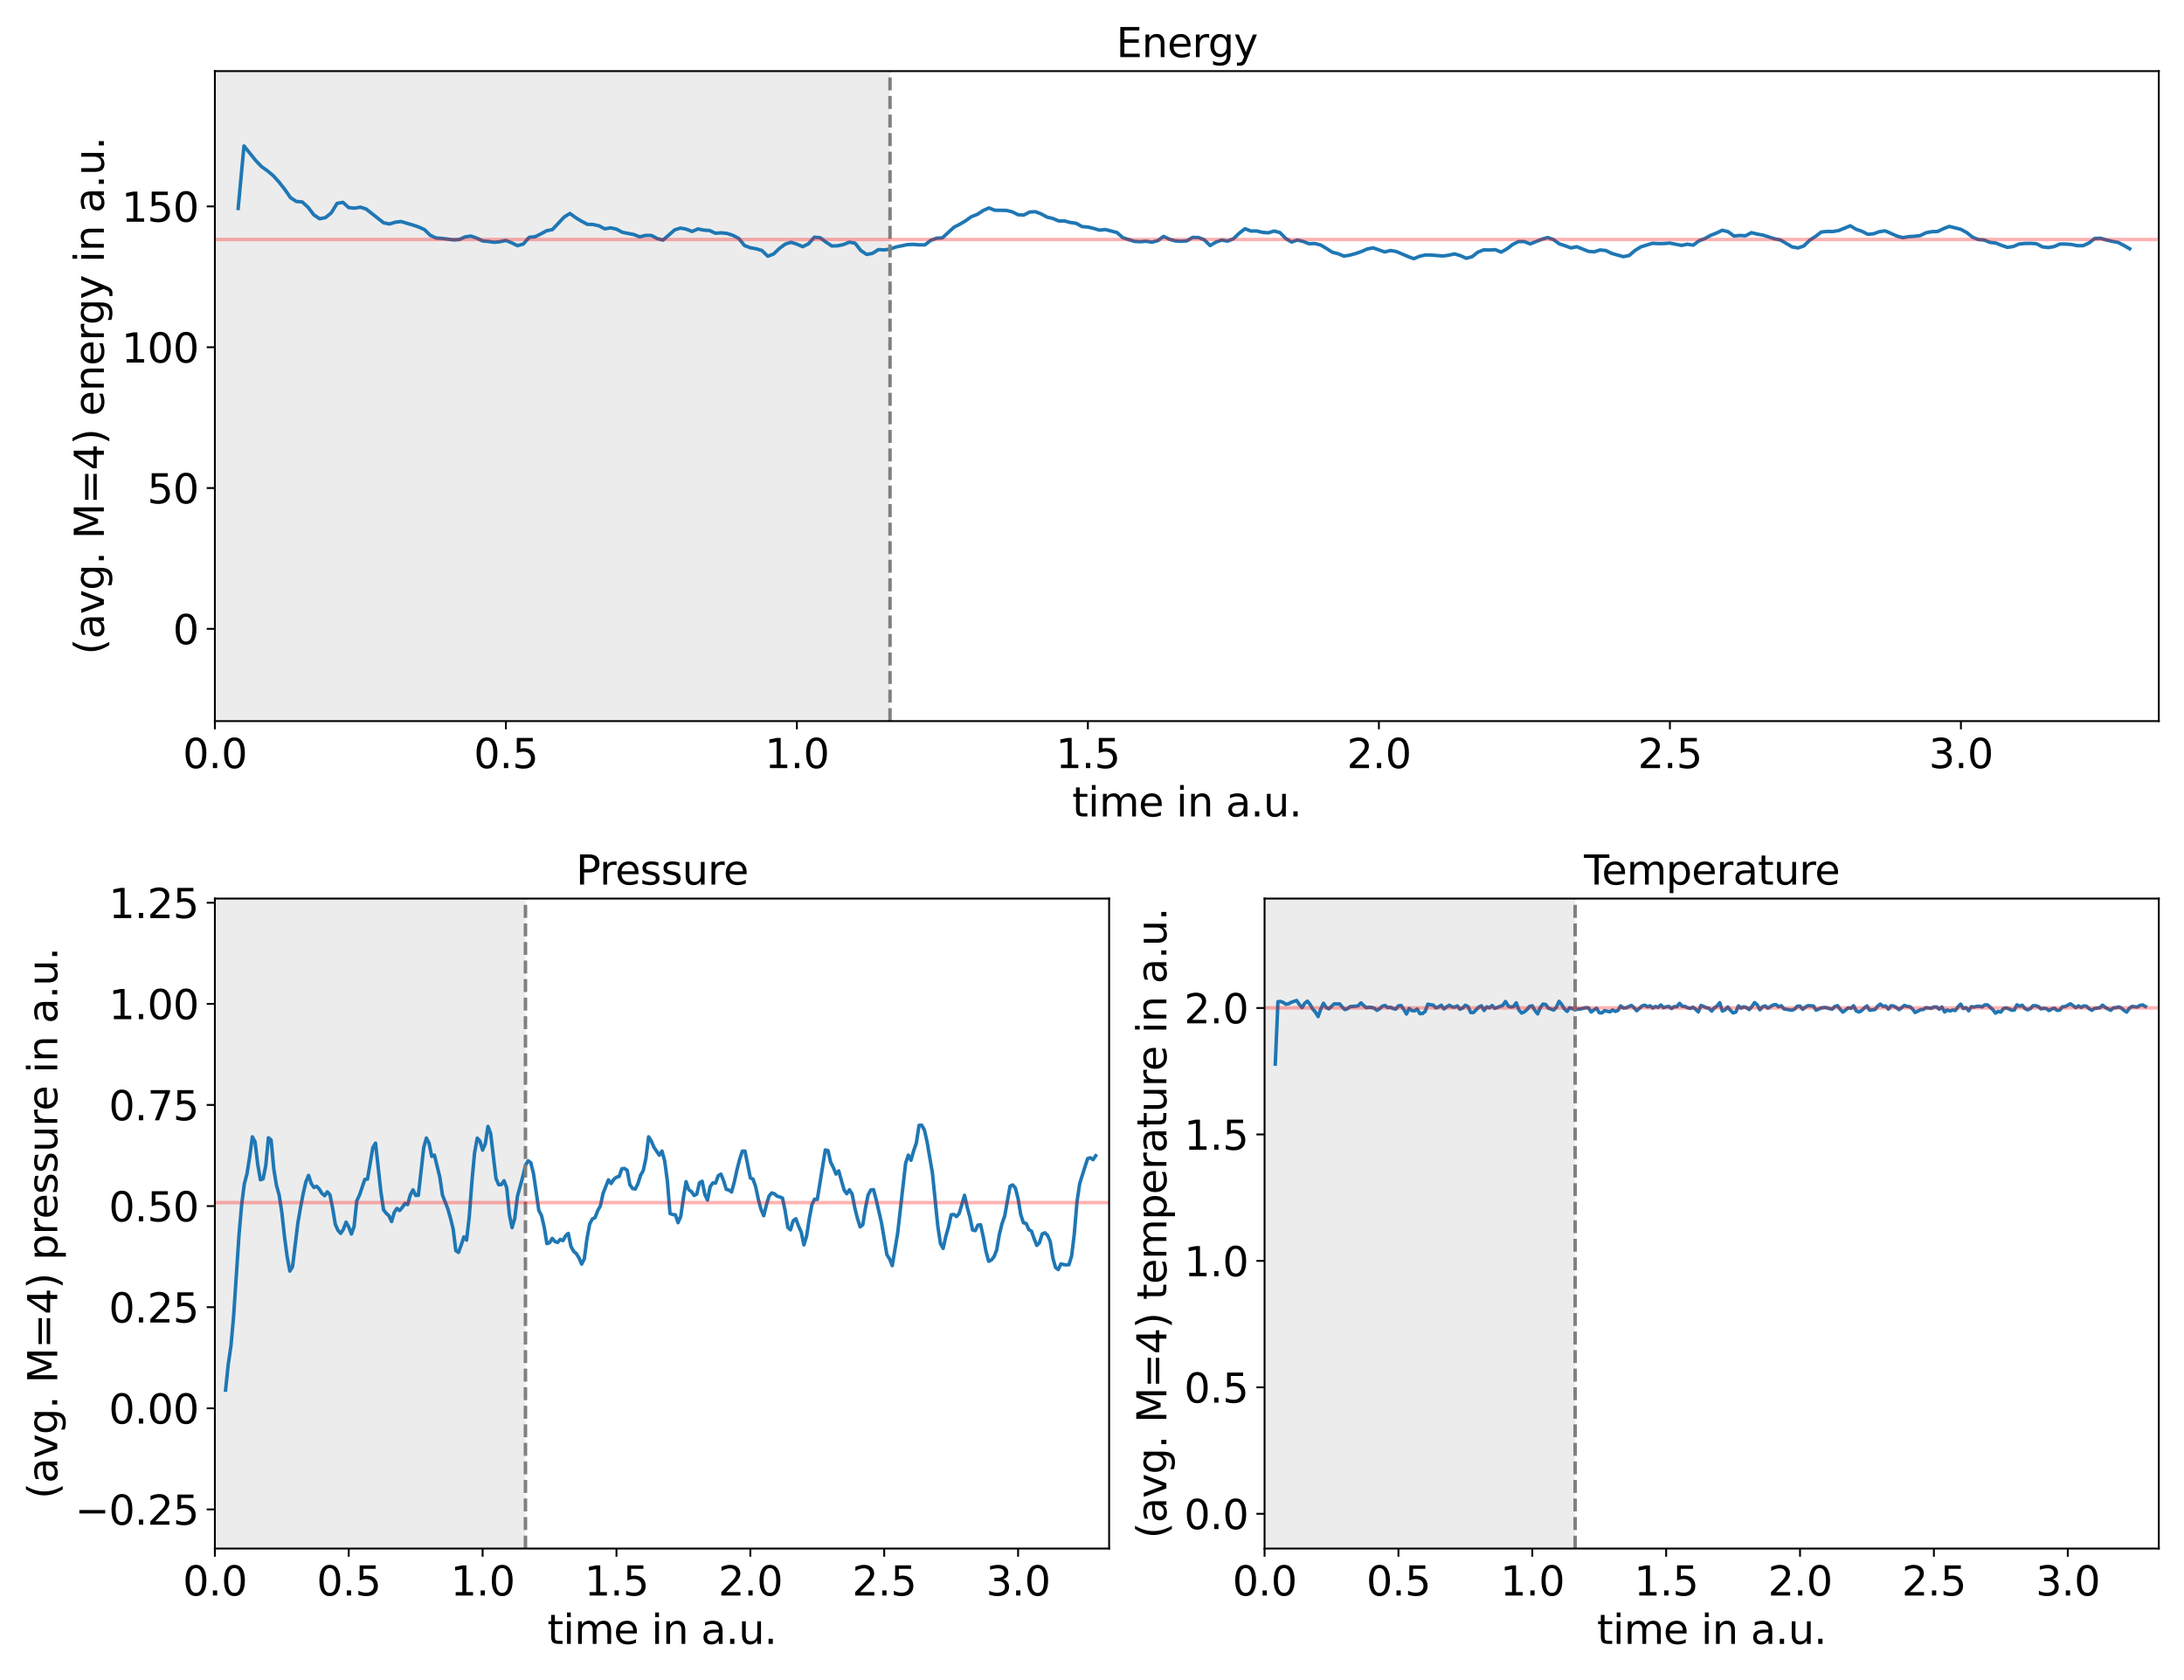 <?xml version="1.0" encoding="utf-8" standalone="no"?>
<!DOCTYPE svg PUBLIC "-//W3C//DTD SVG 1.1//EN"
  "http://www.w3.org/Graphics/SVG/1.1/DTD/svg11.dtd">
<svg xmlns:xlink="http://www.w3.org/1999/xlink" width="936pt" height="720pt" viewBox="0 0 936 720" xmlns="http://www.w3.org/2000/svg" version="1.1">
 <defs>
  <style type="text/css">*{stroke-linejoin: round; stroke-linecap: butt}</style>
 </defs>
 <g id="figure_1">
  <g id="patch_1">
   <path d="M 0 720 
L 936 720 
L 936 0 
L 0 0 
z
" style="fill: #ffffff"/>
  </g>
  <g id="axes_1">
   <g id="patch_2">
    <path d="M 92.09 309.04 
L 925.2 309.04 
L 925.2 30.48 
L 92.09 30.48 
z
" style="fill: #ffffff"/>
   </g>
   <g id="patch_3">
    <path d="M 92.09 309.04 
L 92.09 30.48 
L 381.434 30.48 
L 381.434 309.04 
z
" clip-path="url(#pf0e58ee58c)" style="fill: #808080; opacity: 0.15"/>
   </g>
   <g id="matplotlib.axis_1">
    <g id="xtick_1">
     <g id="line2d_1">
      <defs>
       <path id="m134459723a" d="M 0 0 
L 0 3.5 
" style="stroke: #000000; stroke-width: 0.8"/>
      </defs>
      <g>
       <use xlink:href="#m134459723a" x="92.09" y="309.04" style="stroke: #000000; stroke-width: 0.8"/>
      </g>
     </g>
     <g id="text_1">
      <!-- 0.0 -->
      <g transform="translate(78.35 329.17) scale(0.173 -0.173)">
       <defs>
        <path id="DejaVuSans-30" d="M 2034 4250 
Q 1547 4250 1301 3770 
Q 1056 3291 1056 2328 
Q 1056 1369 1301 889 
Q 1547 409 2034 409 
Q 2525 409 2770 889 
Q 3016 1369 3016 2328 
Q 3016 3291 2770 3770 
Q 2525 4250 2034 4250 
z
M 2034 4750 
Q 2819 4750 3233 4129 
Q 3647 3509 3647 2328 
Q 3647 1150 3233 529 
Q 2819 -91 2034 -91 
Q 1250 -91 836 529 
Q 422 1150 422 2328 
Q 422 3509 836 4129 
Q 1250 4750 2034 4750 
z
" transform="scale(0.016)"/>
        <path id="DejaVuSans-2e" d="M 684 794 
L 1344 794 
L 1344 0 
L 684 0 
L 684 794 
z
" transform="scale(0.016)"/>
       </defs>
       <use xlink:href="#DejaVuSans-30"/>
       <use xlink:href="#DejaVuSans-2e" x="63.623"/>
       <use xlink:href="#DejaVuSans-30" x="95.41"/>
      </g>
     </g>
    </g>
    <g id="xtick_2">
     <g id="line2d_2">
      <g>
       <use xlink:href="#m134459723a" x="216.807" y="309.04" style="stroke: #000000; stroke-width: 0.8"/>
      </g>
     </g>
     <g id="text_2">
      <!-- 0.5 -->
      <g transform="translate(203.067 329.17) scale(0.173 -0.173)">
       <defs>
        <path id="DejaVuSans-35" d="M 691 4666 
L 3169 4666 
L 3169 4134 
L 1269 4134 
L 1269 2991 
Q 1406 3038 1543 3061 
Q 1681 3084 1819 3084 
Q 2600 3084 3056 2656 
Q 3513 2228 3513 1497 
Q 3513 744 3044 326 
Q 2575 -91 1722 -91 
Q 1428 -91 1123 -41 
Q 819 9 494 109 
L 494 744 
Q 775 591 1075 516 
Q 1375 441 1709 441 
Q 2250 441 2565 725 
Q 2881 1009 2881 1497 
Q 2881 1984 2565 2268 
Q 2250 2553 1709 2553 
Q 1456 2553 1204 2497 
Q 953 2441 691 2322 
L 691 4666 
z
" transform="scale(0.016)"/>
       </defs>
       <use xlink:href="#DejaVuSans-30"/>
       <use xlink:href="#DejaVuSans-2e" x="63.623"/>
       <use xlink:href="#DejaVuSans-35" x="95.41"/>
      </g>
     </g>
    </g>
    <g id="xtick_3">
     <g id="line2d_3">
      <g>
       <use xlink:href="#m134459723a" x="341.524" y="309.04" style="stroke: #000000; stroke-width: 0.8"/>
      </g>
     </g>
     <g id="text_3">
      <!-- 1.0 -->
      <g transform="translate(327.784 329.17) scale(0.173 -0.173)">
       <defs>
        <path id="DejaVuSans-31" d="M 794 531 
L 1825 531 
L 1825 4091 
L 703 3866 
L 703 4441 
L 1819 4666 
L 2450 4666 
L 2450 531 
L 3481 531 
L 3481 0 
L 794 0 
L 794 531 
z
" transform="scale(0.016)"/>
       </defs>
       <use xlink:href="#DejaVuSans-31"/>
       <use xlink:href="#DejaVuSans-2e" x="63.623"/>
       <use xlink:href="#DejaVuSans-30" x="95.41"/>
      </g>
     </g>
    </g>
    <g id="xtick_4">
     <g id="line2d_4">
      <g>
       <use xlink:href="#m134459723a" x="466.241" y="309.04" style="stroke: #000000; stroke-width: 0.8"/>
      </g>
     </g>
     <g id="text_4">
      <!-- 1.5 -->
      <g transform="translate(452.501 329.17) scale(0.173 -0.173)">
       <use xlink:href="#DejaVuSans-31"/>
       <use xlink:href="#DejaVuSans-2e" x="63.623"/>
       <use xlink:href="#DejaVuSans-35" x="95.41"/>
      </g>
     </g>
    </g>
    <g id="xtick_5">
     <g id="line2d_5">
      <g>
       <use xlink:href="#m134459723a" x="590.958" y="309.04" style="stroke: #000000; stroke-width: 0.8"/>
      </g>
     </g>
     <g id="text_5">
      <!-- 2.0 -->
      <g transform="translate(577.218 329.17) scale(0.173 -0.173)">
       <defs>
        <path id="DejaVuSans-32" d="M 1228 531 
L 3431 531 
L 3431 0 
L 469 0 
L 469 531 
Q 828 903 1448 1529 
Q 2069 2156 2228 2338 
Q 2531 2678 2651 2914 
Q 2772 3150 2772 3378 
Q 2772 3750 2511 3984 
Q 2250 4219 1831 4219 
Q 1534 4219 1204 4116 
Q 875 4013 500 3803 
L 500 4441 
Q 881 4594 1212 4672 
Q 1544 4750 1819 4750 
Q 2544 4750 2975 4387 
Q 3406 4025 3406 3419 
Q 3406 3131 3298 2873 
Q 3191 2616 2906 2266 
Q 2828 2175 2409 1742 
Q 1991 1309 1228 531 
z
" transform="scale(0.016)"/>
       </defs>
       <use xlink:href="#DejaVuSans-32"/>
       <use xlink:href="#DejaVuSans-2e" x="63.623"/>
       <use xlink:href="#DejaVuSans-30" x="95.41"/>
      </g>
     </g>
    </g>
    <g id="xtick_6">
     <g id="line2d_6">
      <g>
       <use xlink:href="#m134459723a" x="715.675" y="309.04" style="stroke: #000000; stroke-width: 0.8"/>
      </g>
     </g>
     <g id="text_6">
      <!-- 2.5 -->
      <g transform="translate(701.935 329.17) scale(0.173 -0.173)">
       <use xlink:href="#DejaVuSans-32"/>
       <use xlink:href="#DejaVuSans-2e" x="63.623"/>
       <use xlink:href="#DejaVuSans-35" x="95.41"/>
      </g>
     </g>
    </g>
    <g id="xtick_7">
     <g id="line2d_7">
      <g>
       <use xlink:href="#m134459723a" x="840.392" y="309.04" style="stroke: #000000; stroke-width: 0.8"/>
      </g>
     </g>
     <g id="text_7">
      <!-- 3.0 -->
      <g transform="translate(826.652 329.17) scale(0.173 -0.173)">
       <defs>
        <path id="DejaVuSans-33" d="M 2597 2516 
Q 3050 2419 3304 2112 
Q 3559 1806 3559 1356 
Q 3559 666 3084 287 
Q 2609 -91 1734 -91 
Q 1441 -91 1130 -33 
Q 819 25 488 141 
L 488 750 
Q 750 597 1062 519 
Q 1375 441 1716 441 
Q 2309 441 2620 675 
Q 2931 909 2931 1356 
Q 2931 1769 2642 2001 
Q 2353 2234 1838 2234 
L 1294 2234 
L 1294 2753 
L 1863 2753 
Q 2328 2753 2575 2939 
Q 2822 3125 2822 3475 
Q 2822 3834 2567 4026 
Q 2313 4219 1838 4219 
Q 1578 4219 1281 4162 
Q 984 4106 628 3988 
L 628 4550 
Q 988 4650 1302 4700 
Q 1616 4750 1894 4750 
Q 2613 4750 3031 4423 
Q 3450 4097 3450 3541 
Q 3450 3153 3228 2886 
Q 3006 2619 2597 2516 
z
" transform="scale(0.016)"/>
       </defs>
       <use xlink:href="#DejaVuSans-33"/>
       <use xlink:href="#DejaVuSans-2e" x="63.623"/>
       <use xlink:href="#DejaVuSans-30" x="95.41"/>
      </g>
     </g>
    </g>
    <g id="text_8">
     <!-- time in a.u. -->
     <g transform="translate(459.496 349.894) scale(0.173 -0.173)">
      <defs>
       <path id="DejaVuSans-74" d="M 1172 4494 
L 1172 3500 
L 2356 3500 
L 2356 3053 
L 1172 3053 
L 1172 1153 
Q 1172 725 1289 603 
Q 1406 481 1766 481 
L 2356 481 
L 2356 0 
L 1766 0 
Q 1100 0 847 248 
Q 594 497 594 1153 
L 594 3053 
L 172 3053 
L 172 3500 
L 594 3500 
L 594 4494 
L 1172 4494 
z
" transform="scale(0.016)"/>
       <path id="DejaVuSans-69" d="M 603 3500 
L 1178 3500 
L 1178 0 
L 603 0 
L 603 3500 
z
M 603 4863 
L 1178 4863 
L 1178 4134 
L 603 4134 
L 603 4863 
z
" transform="scale(0.016)"/>
       <path id="DejaVuSans-6d" d="M 3328 2828 
Q 3544 3216 3844 3400 
Q 4144 3584 4550 3584 
Q 5097 3584 5394 3201 
Q 5691 2819 5691 2113 
L 5691 0 
L 5113 0 
L 5113 2094 
Q 5113 2597 4934 2840 
Q 4756 3084 4391 3084 
Q 3944 3084 3684 2787 
Q 3425 2491 3425 1978 
L 3425 0 
L 2847 0 
L 2847 2094 
Q 2847 2600 2669 2842 
Q 2491 3084 2119 3084 
Q 1678 3084 1418 2786 
Q 1159 2488 1159 1978 
L 1159 0 
L 581 0 
L 581 3500 
L 1159 3500 
L 1159 2956 
Q 1356 3278 1631 3431 
Q 1906 3584 2284 3584 
Q 2666 3584 2933 3390 
Q 3200 3197 3328 2828 
z
" transform="scale(0.016)"/>
       <path id="DejaVuSans-65" d="M 3597 1894 
L 3597 1613 
L 953 1613 
Q 991 1019 1311 708 
Q 1631 397 2203 397 
Q 2534 397 2845 478 
Q 3156 559 3463 722 
L 3463 178 
Q 3153 47 2828 -22 
Q 2503 -91 2169 -91 
Q 1331 -91 842 396 
Q 353 884 353 1716 
Q 353 2575 817 3079 
Q 1281 3584 2069 3584 
Q 2775 3584 3186 3129 
Q 3597 2675 3597 1894 
z
M 3022 2063 
Q 3016 2534 2758 2815 
Q 2500 3097 2075 3097 
Q 1594 3097 1305 2825 
Q 1016 2553 972 2059 
L 3022 2063 
z
" transform="scale(0.016)"/>
       <path id="DejaVuSans-20" transform="scale(0.016)"/>
       <path id="DejaVuSans-6e" d="M 3513 2113 
L 3513 0 
L 2938 0 
L 2938 2094 
Q 2938 2591 2744 2837 
Q 2550 3084 2163 3084 
Q 1697 3084 1428 2787 
Q 1159 2491 1159 1978 
L 1159 0 
L 581 0 
L 581 3500 
L 1159 3500 
L 1159 2956 
Q 1366 3272 1645 3428 
Q 1925 3584 2291 3584 
Q 2894 3584 3203 3211 
Q 3513 2838 3513 2113 
z
" transform="scale(0.016)"/>
       <path id="DejaVuSans-61" d="M 2194 1759 
Q 1497 1759 1228 1600 
Q 959 1441 959 1056 
Q 959 750 1161 570 
Q 1363 391 1709 391 
Q 2188 391 2477 730 
Q 2766 1069 2766 1631 
L 2766 1759 
L 2194 1759 
z
M 3341 1997 
L 3341 0 
L 2766 0 
L 2766 531 
Q 2569 213 2275 61 
Q 1981 -91 1556 -91 
Q 1019 -91 701 211 
Q 384 513 384 1019 
Q 384 1609 779 1909 
Q 1175 2209 1959 2209 
L 2766 2209 
L 2766 2266 
Q 2766 2663 2505 2880 
Q 2244 3097 1772 3097 
Q 1472 3097 1187 3025 
Q 903 2953 641 2809 
L 641 3341 
Q 956 3463 1253 3523 
Q 1550 3584 1831 3584 
Q 2591 3584 2966 3190 
Q 3341 2797 3341 1997 
z
" transform="scale(0.016)"/>
       <path id="DejaVuSans-75" d="M 544 1381 
L 544 3500 
L 1119 3500 
L 1119 1403 
Q 1119 906 1312 657 
Q 1506 409 1894 409 
Q 2359 409 2629 706 
Q 2900 1003 2900 1516 
L 2900 3500 
L 3475 3500 
L 3475 0 
L 2900 0 
L 2900 538 
Q 2691 219 2414 64 
Q 2138 -91 1772 -91 
Q 1169 -91 856 284 
Q 544 659 544 1381 
z
M 1991 3584 
L 1991 3584 
z
" transform="scale(0.016)"/>
      </defs>
      <use xlink:href="#DejaVuSans-74"/>
      <use xlink:href="#DejaVuSans-69" x="39.209"/>
      <use xlink:href="#DejaVuSans-6d" x="66.992"/>
      <use xlink:href="#DejaVuSans-65" x="164.404"/>
      <use xlink:href="#DejaVuSans-20" x="225.928"/>
      <use xlink:href="#DejaVuSans-69" x="257.715"/>
      <use xlink:href="#DejaVuSans-6e" x="285.498"/>
      <use xlink:href="#DejaVuSans-20" x="348.877"/>
      <use xlink:href="#DejaVuSans-61" x="380.664"/>
      <use xlink:href="#DejaVuSans-2e" x="441.943"/>
      <use xlink:href="#DejaVuSans-75" x="473.73"/>
      <use xlink:href="#DejaVuSans-2e" x="537.109"/>
     </g>
    </g>
   </g>
   <g id="matplotlib.axis_2">
    <g id="ytick_1">
     <g id="line2d_8">
      <defs>
       <path id="mba45f8ea38" d="M 0 0 
L -3.5 0 
" style="stroke: #000000; stroke-width: 0.8"/>
      </defs>
      <g>
       <use xlink:href="#mba45f8ea38" x="92.09" y="269.502" style="stroke: #000000; stroke-width: 0.8"/>
      </g>
     </g>
     <g id="text_9">
      <!-- 0 -->
      <g transform="translate(74.096 276.067) scale(0.173 -0.173)">
       <use xlink:href="#DejaVuSans-30"/>
      </g>
     </g>
    </g>
    <g id="ytick_2">
     <g id="line2d_9">
      <g>
       <use xlink:href="#mba45f8ea38" x="92.09" y="209.153" style="stroke: #000000; stroke-width: 0.8"/>
      </g>
     </g>
     <g id="text_10">
      <!-- 50 -->
      <g transform="translate(63.101 215.719) scale(0.173 -0.173)">
       <use xlink:href="#DejaVuSans-35"/>
       <use xlink:href="#DejaVuSans-30" x="63.623"/>
      </g>
     </g>
    </g>
    <g id="ytick_3">
     <g id="line2d_10">
      <g>
       <use xlink:href="#mba45f8ea38" x="92.09" y="148.805" style="stroke: #000000; stroke-width: 0.8"/>
      </g>
     </g>
     <g id="text_11">
      <!-- 100 -->
      <g transform="translate(52.107 155.37) scale(0.173 -0.173)">
       <use xlink:href="#DejaVuSans-31"/>
       <use xlink:href="#DejaVuSans-30" x="63.623"/>
       <use xlink:href="#DejaVuSans-30" x="127.246"/>
      </g>
     </g>
    </g>
    <g id="ytick_4">
     <g id="line2d_11">
      <g>
       <use xlink:href="#mba45f8ea38" x="92.09" y="88.456" style="stroke: #000000; stroke-width: 0.8"/>
      </g>
     </g>
     <g id="text_12">
      <!-- 150 -->
      <g transform="translate(52.107 95.022) scale(0.173 -0.173)">
       <use xlink:href="#DejaVuSans-31"/>
       <use xlink:href="#DejaVuSans-35" x="63.623"/>
       <use xlink:href="#DejaVuSans-30" x="127.246"/>
      </g>
     </g>
    </g>
    <g id="text_13">
     <!-- (avg. M=4) energy in a.u. -->
     <g transform="translate(44.513 280.563) rotate(-90) scale(0.173 -0.173)">
      <defs>
       <path id="DejaVuSans-28" d="M 1984 4856 
Q 1566 4138 1362 3434 
Q 1159 2731 1159 2009 
Q 1159 1288 1364 580 
Q 1569 -128 1984 -844 
L 1484 -844 
Q 1016 -109 783 600 
Q 550 1309 550 2009 
Q 550 2706 781 3412 
Q 1013 4119 1484 4856 
L 1984 4856 
z
" transform="scale(0.016)"/>
       <path id="DejaVuSans-76" d="M 191 3500 
L 800 3500 
L 1894 563 
L 2988 3500 
L 3597 3500 
L 2284 0 
L 1503 0 
L 191 3500 
z
" transform="scale(0.016)"/>
       <path id="DejaVuSans-67" d="M 2906 1791 
Q 2906 2416 2648 2759 
Q 2391 3103 1925 3103 
Q 1463 3103 1205 2759 
Q 947 2416 947 1791 
Q 947 1169 1205 825 
Q 1463 481 1925 481 
Q 2391 481 2648 825 
Q 2906 1169 2906 1791 
z
M 3481 434 
Q 3481 -459 3084 -895 
Q 2688 -1331 1869 -1331 
Q 1566 -1331 1297 -1286 
Q 1028 -1241 775 -1147 
L 775 -588 
Q 1028 -725 1275 -790 
Q 1522 -856 1778 -856 
Q 2344 -856 2625 -561 
Q 2906 -266 2906 331 
L 2906 616 
Q 2728 306 2450 153 
Q 2172 0 1784 0 
Q 1141 0 747 490 
Q 353 981 353 1791 
Q 353 2603 747 3093 
Q 1141 3584 1784 3584 
Q 2172 3584 2450 3431 
Q 2728 3278 2906 2969 
L 2906 3500 
L 3481 3500 
L 3481 434 
z
" transform="scale(0.016)"/>
       <path id="DejaVuSans-4d" d="M 628 4666 
L 1569 4666 
L 2759 1491 
L 3956 4666 
L 4897 4666 
L 4897 0 
L 4281 0 
L 4281 4097 
L 3078 897 
L 2444 897 
L 1241 4097 
L 1241 0 
L 628 0 
L 628 4666 
z
" transform="scale(0.016)"/>
       <path id="DejaVuSans-3d" d="M 678 2906 
L 4684 2906 
L 4684 2381 
L 678 2381 
L 678 2906 
z
M 678 1631 
L 4684 1631 
L 4684 1100 
L 678 1100 
L 678 1631 
z
" transform="scale(0.016)"/>
       <path id="DejaVuSans-34" d="M 2419 4116 
L 825 1625 
L 2419 1625 
L 2419 4116 
z
M 2253 4666 
L 3047 4666 
L 3047 1625 
L 3713 1625 
L 3713 1100 
L 3047 1100 
L 3047 0 
L 2419 0 
L 2419 1100 
L 313 1100 
L 313 1709 
L 2253 4666 
z
" transform="scale(0.016)"/>
       <path id="DejaVuSans-29" d="M 513 4856 
L 1013 4856 
Q 1481 4119 1714 3412 
Q 1947 2706 1947 2009 
Q 1947 1309 1714 600 
Q 1481 -109 1013 -844 
L 513 -844 
Q 928 -128 1133 580 
Q 1338 1288 1338 2009 
Q 1338 2731 1133 3434 
Q 928 4138 513 4856 
z
" transform="scale(0.016)"/>
       <path id="DejaVuSans-72" d="M 2631 2963 
Q 2534 3019 2420 3045 
Q 2306 3072 2169 3072 
Q 1681 3072 1420 2755 
Q 1159 2438 1159 1844 
L 1159 0 
L 581 0 
L 581 3500 
L 1159 3500 
L 1159 2956 
Q 1341 3275 1631 3429 
Q 1922 3584 2338 3584 
Q 2397 3584 2469 3576 
Q 2541 3569 2628 3553 
L 2631 2963 
z
" transform="scale(0.016)"/>
       <path id="DejaVuSans-79" d="M 2059 -325 
Q 1816 -950 1584 -1140 
Q 1353 -1331 966 -1331 
L 506 -1331 
L 506 -850 
L 844 -850 
Q 1081 -850 1212 -737 
Q 1344 -625 1503 -206 
L 1606 56 
L 191 3500 
L 800 3500 
L 1894 763 
L 2988 3500 
L 3597 3500 
L 2059 -325 
z
" transform="scale(0.016)"/>
      </defs>
      <use xlink:href="#DejaVuSans-28"/>
      <use xlink:href="#DejaVuSans-61" x="39.014"/>
      <use xlink:href="#DejaVuSans-76" x="100.293"/>
      <use xlink:href="#DejaVuSans-67" x="159.473"/>
      <use xlink:href="#DejaVuSans-2e" x="222.949"/>
      <use xlink:href="#DejaVuSans-20" x="254.736"/>
      <use xlink:href="#DejaVuSans-4d" x="286.523"/>
      <use xlink:href="#DejaVuSans-3d" x="372.803"/>
      <use xlink:href="#DejaVuSans-34" x="456.592"/>
      <use xlink:href="#DejaVuSans-29" x="520.215"/>
      <use xlink:href="#DejaVuSans-20" x="559.229"/>
      <use xlink:href="#DejaVuSans-65" x="591.016"/>
      <use xlink:href="#DejaVuSans-6e" x="652.539"/>
      <use xlink:href="#DejaVuSans-65" x="715.918"/>
      <use xlink:href="#DejaVuSans-72" x="777.441"/>
      <use xlink:href="#DejaVuSans-67" x="816.805"/>
      <use xlink:href="#DejaVuSans-79" x="880.281"/>
      <use xlink:href="#DejaVuSans-20" x="939.461"/>
      <use xlink:href="#DejaVuSans-69" x="971.248"/>
      <use xlink:href="#DejaVuSans-6e" x="999.031"/>
      <use xlink:href="#DejaVuSans-20" x="1062.41"/>
      <use xlink:href="#DejaVuSans-61" x="1094.197"/>
      <use xlink:href="#DejaVuSans-2e" x="1155.477"/>
      <use xlink:href="#DejaVuSans-75" x="1187.264"/>
      <use xlink:href="#DejaVuSans-2e" x="1250.643"/>
     </g>
    </g>
   </g>
   <g id="line2d_12">
    <path d="M 102.067 89.307 
L 104.562 62.554 
L 109.55 68.738 
L 112.045 71.36 
L 114.539 73.157 
L 117.033 75.221 
L 119.528 77.969 
L 122.022 81.131 
L 124.516 84.721 
L 127.011 86.339 
L 129.505 86.54 
L 131.999 88.794 
L 134.494 92.075 
L 136.988 93.752 
L 139.482 93.26 
L 141.977 91.238 
L 144.471 87.15 
L 146.966 86.722 
L 149.46 88.971 
L 151.954 89.215 
L 154.449 88.779 
L 156.943 89.596 
L 164.426 95.489 
L 166.92 95.996 
L 169.415 95.237 
L 171.909 94.944 
L 176.898 96.432 
L 179.392 97.262 
L 181.886 98.374 
L 184.381 100.811 
L 186.875 102.004 
L 189.369 102.157 
L 194.358 102.809 
L 196.852 102.648 
L 199.347 101.515 
L 201.841 101.169 
L 204.335 102.051 
L 206.83 103.265 
L 209.324 103.48 
L 211.818 103.854 
L 214.313 103.582 
L 216.807 103.052 
L 219.301 104.066 
L 221.796 105.277 
L 224.29 104.566 
L 226.784 101.709 
L 229.279 101.468 
L 231.773 100.252 
L 234.267 98.889 
L 236.762 98.379 
L 241.75 93.049 
L 244.245 91.477 
L 246.739 93.289 
L 249.234 94.808 
L 251.728 96.128 
L 254.222 96.217 
L 256.717 96.779 
L 259.211 98.078 
L 261.705 97.643 
L 264.2 98.197 
L 266.694 99.539 
L 271.683 100.524 
L 274.177 101.506 
L 276.671 100.891 
L 279.166 100.894 
L 281.66 102.227 
L 284.154 102.895 
L 289.143 98.518 
L 291.637 97.736 
L 294.132 98.211 
L 296.626 99.203 
L 299.12 98.093 
L 301.615 98.634 
L 304.109 98.781 
L 306.603 99.952 
L 309.098 99.773 
L 311.592 100.036 
L 314.086 100.845 
L 316.581 102.171 
L 319.075 105.239 
L 321.569 106.18 
L 324.064 106.609 
L 326.558 107.364 
L 329.052 109.808 
L 331.547 108.839 
L 334.041 106.462 
L 336.535 104.602 
L 339.03 103.834 
L 341.524 104.621 
L 344.018 105.705 
L 346.513 104.466 
L 349.007 101.662 
L 351.501 101.885 
L 353.996 103.748 
L 356.49 105.405 
L 358.985 105.338 
L 361.479 104.81 
L 363.973 103.787 
L 366.468 104.222 
L 368.962 107.402 
L 371.456 109.045 
L 373.951 108.57 
L 376.445 106.97 
L 378.939 107.087 
L 381.434 106.775 
L 383.928 105.865 
L 388.917 104.828 
L 391.411 104.732 
L 393.905 104.926 
L 396.4 104.932 
L 398.894 103.001 
L 401.388 102.105 
L 403.883 101.93 
L 408.871 97.363 
L 411.366 96.095 
L 413.86 94.614 
L 416.354 92.834 
L 418.849 91.88 
L 421.343 90.231 
L 423.837 89.117 
L 426.332 90.104 
L 431.32 90.162 
L 433.815 90.782 
L 436.309 92.015 
L 438.803 92.163 
L 441.298 90.861 
L 443.792 90.733 
L 446.286 91.718 
L 448.781 93.063 
L 451.275 93.654 
L 453.769 94.702 
L 456.264 94.694 
L 458.758 95.355 
L 461.253 95.697 
L 463.747 97.122 
L 466.241 97.304 
L 468.736 97.884 
L 471.23 98.634 
L 473.724 98.365 
L 478.713 99.657 
L 481.207 101.858 
L 486.196 103.464 
L 488.69 103.584 
L 491.185 103.39 
L 493.679 103.791 
L 496.173 103.132 
L 498.668 101.312 
L 501.162 102.514 
L 503.656 103.257 
L 506.151 103.413 
L 508.645 103.223 
L 511.139 101.745 
L 513.634 101.795 
L 516.128 102.763 
L 518.622 105.236 
L 521.117 103.745 
L 523.611 102.884 
L 526.105 103.353 
L 528.6 102.317 
L 531.094 99.941 
L 533.588 98.033 
L 536.083 99.017 
L 538.577 98.98 
L 541.071 99.575 
L 543.566 99.785 
L 546.06 99.006 
L 548.554 99.669 
L 551.049 102.233 
L 553.543 103.718 
L 556.037 102.877 
L 558.532 103.48 
L 561.026 104.454 
L 563.521 104.356 
L 566.015 105.007 
L 568.509 106.49 
L 571.004 108.106 
L 573.498 108.727 
L 575.992 109.765 
L 578.487 109.337 
L 580.981 108.66 
L 583.475 107.805 
L 585.97 106.71 
L 588.464 106.22 
L 593.453 107.972 
L 595.947 107.348 
L 598.441 107.796 
L 603.43 109.936 
L 605.924 110.856 
L 608.419 109.812 
L 610.913 109.276 
L 613.407 109.31 
L 618.396 109.708 
L 620.89 109.361 
L 623.385 108.808 
L 625.879 109.563 
L 628.373 110.679 
L 630.868 110.035 
L 633.362 108.071 
L 635.856 107.083 
L 638.351 107.129 
L 640.845 106.999 
L 643.339 108.05 
L 645.834 106.662 
L 648.328 104.75 
L 650.822 103.517 
L 653.317 103.548 
L 655.811 104.525 
L 660.8 102.524 
L 663.294 101.791 
L 665.789 102.695 
L 668.283 104.512 
L 670.777 105.325 
L 673.272 106.257 
L 675.766 105.728 
L 680.755 107.723 
L 683.249 107.91 
L 685.743 107.113 
L 688.238 107.379 
L 690.732 108.601 
L 695.721 109.983 
L 698.215 109.498 
L 700.709 107.34 
L 703.204 105.81 
L 708.192 104.26 
L 710.687 104.405 
L 713.181 104.359 
L 715.675 104.18 
L 720.664 105.174 
L 723.158 104.645 
L 725.653 105.064 
L 728.147 103.204 
L 730.641 102.237 
L 733.136 100.856 
L 735.63 99.887 
L 738.124 98.687 
L 740.619 99.296 
L 743.113 101.132 
L 745.607 100.908 
L 748.102 101.038 
L 750.596 99.72 
L 753.09 100.317 
L 755.585 100.762 
L 760.573 102.352 
L 763.068 102.837 
L 768.056 105.819 
L 770.551 106.257 
L 773.045 105.419 
L 775.54 102.972 
L 778.034 101.346 
L 780.528 99.447 
L 783.023 99.17 
L 785.517 99.223 
L 788.011 98.802 
L 793 96.77 
L 795.494 98.272 
L 797.989 99.121 
L 800.483 100.41 
L 802.977 100.175 
L 805.472 99.268 
L 807.966 98.94 
L 812.955 101.158 
L 815.449 101.843 
L 817.943 101.416 
L 820.438 101.252 
L 822.932 100.971 
L 825.426 99.748 
L 827.921 99.283 
L 830.415 99.189 
L 832.909 98.013 
L 835.404 97.034 
L 840.392 98.279 
L 842.887 99.667 
L 845.381 101.657 
L 847.875 102.661 
L 850.37 102.871 
L 852.864 103.872 
L 855.358 104.148 
L 857.853 105.164 
L 860.347 106.013 
L 862.841 105.645 
L 865.336 104.565 
L 867.83 104.342 
L 870.324 104.305 
L 872.819 104.456 
L 875.313 105.793 
L 877.808 106.079 
L 880.302 105.686 
L 882.796 104.592 
L 885.291 104.594 
L 887.785 104.764 
L 890.279 105.275 
L 892.774 105.271 
L 895.268 104.12 
L 897.762 102.196 
L 900.257 102.109 
L 902.751 102.852 
L 905.245 103.429 
L 907.74 103.889 
L 910.234 105.187 
L 912.728 106.611 
L 912.728 106.611 
" clip-path="url(#pf0e58ee58c)" style="fill: none; stroke: #1f77b4; stroke-width: 1.5; stroke-linecap: square"/>
   </g>
   <g id="line2d_13">
    <path d="M 381.434 309.04 
L 381.434 30.48 
" clip-path="url(#pf0e58ee58c)" style="fill: none; stroke-dasharray: 5.55,2.4; stroke-dashoffset: 0; stroke: #808080; stroke-width: 1.5"/>
   </g>
   <g id="line2d_14">
    <path d="M 92.09 102.642 
L 925.2 102.642 
" clip-path="url(#pf0e58ee58c)" style="fill: none; stroke: #ff0000; stroke-opacity: 0.3; stroke-width: 1.5; stroke-linecap: square"/>
   </g>
   <g id="patch_4">
    <path d="M 92.09 309.04 
L 92.09 30.48 
" style="fill: none; stroke: #000000; stroke-width: 0.8; stroke-linejoin: miter; stroke-linecap: square"/>
   </g>
   <g id="patch_5">
    <path d="M 925.2 309.04 
L 925.2 30.48 
" style="fill: none; stroke: #000000; stroke-width: 0.8; stroke-linejoin: miter; stroke-linecap: square"/>
   </g>
   <g id="patch_6">
    <path d="M 92.09 309.04 
L 925.2 309.04 
" style="fill: none; stroke: #000000; stroke-width: 0.8; stroke-linejoin: miter; stroke-linecap: square"/>
   </g>
   <g id="patch_7">
    <path d="M 92.09 30.48 
L 925.2 30.48 
" style="fill: none; stroke: #000000; stroke-width: 0.8; stroke-linejoin: miter; stroke-linecap: square"/>
   </g>
   <g id="text_14">
    <!-- Energy -->
    <g transform="translate(478.394 24.48) scale(0.173 -0.173)">
     <defs>
      <path id="DejaVuSans-45" d="M 628 4666 
L 3578 4666 
L 3578 4134 
L 1259 4134 
L 1259 2753 
L 3481 2753 
L 3481 2222 
L 1259 2222 
L 1259 531 
L 3634 531 
L 3634 0 
L 628 0 
L 628 4666 
z
" transform="scale(0.016)"/>
     </defs>
     <use xlink:href="#DejaVuSans-45"/>
     <use xlink:href="#DejaVuSans-6e" x="63.184"/>
     <use xlink:href="#DejaVuSans-65" x="126.562"/>
     <use xlink:href="#DejaVuSans-72" x="188.086"/>
     <use xlink:href="#DejaVuSans-67" x="227.449"/>
     <use xlink:href="#DejaVuSans-79" x="290.926"/>
    </g>
   </g>
  </g>
  <g id="axes_2">
   <g id="patch_8">
    <path d="M 92.09 663.64 
L 475.335 663.64 
L 475.335 385.08 
L 92.09 385.08 
z
" style="fill: #ffffff"/>
   </g>
   <g id="patch_9">
    <path d="M 92.09 663.64 
L 92.09 385.08 
L 225.193 385.08 
L 225.193 663.64 
z
" clip-path="url(#pf36c5b376b)" style="fill: #808080; opacity: 0.15"/>
   </g>
   <g id="matplotlib.axis_3">
    <g id="xtick_8">
     <g id="line2d_15">
      <g>
       <use xlink:href="#m134459723a" x="92.09" y="663.64" style="stroke: #000000; stroke-width: 0.8"/>
      </g>
     </g>
     <g id="text_15">
      <!-- 0.0 -->
      <g transform="translate(78.35 683.77) scale(0.173 -0.173)">
       <use xlink:href="#DejaVuSans-30"/>
       <use xlink:href="#DejaVuSans-2e" x="63.623"/>
       <use xlink:href="#DejaVuSans-30" x="95.41"/>
      </g>
     </g>
    </g>
    <g id="xtick_9">
     <g id="line2d_16">
      <g>
       <use xlink:href="#m134459723a" x="149.462" y="663.64" style="stroke: #000000; stroke-width: 0.8"/>
      </g>
     </g>
     <g id="text_16">
      <!-- 0.5 -->
      <g transform="translate(135.722 683.77) scale(0.173 -0.173)">
       <use xlink:href="#DejaVuSans-30"/>
       <use xlink:href="#DejaVuSans-2e" x="63.623"/>
       <use xlink:href="#DejaVuSans-35" x="95.41"/>
      </g>
     </g>
    </g>
    <g id="xtick_10">
     <g id="line2d_17">
      <g>
       <use xlink:href="#m134459723a" x="206.834" y="663.64" style="stroke: #000000; stroke-width: 0.8"/>
      </g>
     </g>
     <g id="text_17">
      <!-- 1.0 -->
      <g transform="translate(193.094 683.77) scale(0.173 -0.173)">
       <use xlink:href="#DejaVuSans-31"/>
       <use xlink:href="#DejaVuSans-2e" x="63.623"/>
       <use xlink:href="#DejaVuSans-30" x="95.41"/>
      </g>
     </g>
    </g>
    <g id="xtick_11">
     <g id="line2d_18">
      <g>
       <use xlink:href="#m134459723a" x="264.206" y="663.64" style="stroke: #000000; stroke-width: 0.8"/>
      </g>
     </g>
     <g id="text_18">
      <!-- 1.5 -->
      <g transform="translate(250.466 683.77) scale(0.173 -0.173)">
       <use xlink:href="#DejaVuSans-31"/>
       <use xlink:href="#DejaVuSans-2e" x="63.623"/>
       <use xlink:href="#DejaVuSans-35" x="95.41"/>
      </g>
     </g>
    </g>
    <g id="xtick_12">
     <g id="line2d_19">
      <g>
       <use xlink:href="#m134459723a" x="321.578" y="663.64" style="stroke: #000000; stroke-width: 0.8"/>
      </g>
     </g>
     <g id="text_19">
      <!-- 2.0 -->
      <g transform="translate(307.838 683.77) scale(0.173 -0.173)">
       <use xlink:href="#DejaVuSans-32"/>
       <use xlink:href="#DejaVuSans-2e" x="63.623"/>
       <use xlink:href="#DejaVuSans-30" x="95.41"/>
      </g>
     </g>
    </g>
    <g id="xtick_13">
     <g id="line2d_20">
      <g>
       <use xlink:href="#m134459723a" x="378.95" y="663.64" style="stroke: #000000; stroke-width: 0.8"/>
      </g>
     </g>
     <g id="text_20">
      <!-- 2.5 -->
      <g transform="translate(365.21 683.77) scale(0.173 -0.173)">
       <use xlink:href="#DejaVuSans-32"/>
       <use xlink:href="#DejaVuSans-2e" x="63.623"/>
       <use xlink:href="#DejaVuSans-35" x="95.41"/>
      </g>
     </g>
    </g>
    <g id="xtick_14">
     <g id="line2d_21">
      <g>
       <use xlink:href="#m134459723a" x="436.322" y="663.64" style="stroke: #000000; stroke-width: 0.8"/>
      </g>
     </g>
     <g id="text_21">
      <!-- 3.0 -->
      <g transform="translate(422.582 683.77) scale(0.173 -0.173)">
       <use xlink:href="#DejaVuSans-33"/>
       <use xlink:href="#DejaVuSans-2e" x="63.623"/>
       <use xlink:href="#DejaVuSans-30" x="95.41"/>
      </g>
     </g>
    </g>
    <g id="text_22">
     <!-- time in a.u. -->
     <g transform="translate(234.563 704.494) scale(0.173 -0.173)">
      <use xlink:href="#DejaVuSans-74"/>
      <use xlink:href="#DejaVuSans-69" x="39.209"/>
      <use xlink:href="#DejaVuSans-6d" x="66.992"/>
      <use xlink:href="#DejaVuSans-65" x="164.404"/>
      <use xlink:href="#DejaVuSans-20" x="225.928"/>
      <use xlink:href="#DejaVuSans-69" x="257.715"/>
      <use xlink:href="#DejaVuSans-6e" x="285.498"/>
      <use xlink:href="#DejaVuSans-20" x="348.877"/>
      <use xlink:href="#DejaVuSans-61" x="380.664"/>
      <use xlink:href="#DejaVuSans-2e" x="441.943"/>
      <use xlink:href="#DejaVuSans-75" x="473.73"/>
      <use xlink:href="#DejaVuSans-2e" x="537.109"/>
     </g>
    </g>
   </g>
   <g id="matplotlib.axis_4">
    <g id="ytick_5">
     <g id="line2d_22">
      <g>
       <use xlink:href="#mba45f8ea38" x="92.09" y="646.853" style="stroke: #000000; stroke-width: 0.8"/>
      </g>
     </g>
     <g id="text_23">
      <!-- −0.25 -->
      <g transform="translate(32.135 653.418) scale(0.173 -0.173)">
       <defs>
        <path id="DejaVuSans-2212" d="M 678 2272 
L 4684 2272 
L 4684 1741 
L 678 1741 
L 678 2272 
z
" transform="scale(0.016)"/>
       </defs>
       <use xlink:href="#DejaVuSans-2212"/>
       <use xlink:href="#DejaVuSans-30" x="83.789"/>
       <use xlink:href="#DejaVuSans-2e" x="147.412"/>
       <use xlink:href="#DejaVuSans-32" x="179.199"/>
       <use xlink:href="#DejaVuSans-35" x="242.822"/>
      </g>
     </g>
    </g>
    <g id="ytick_6">
     <g id="line2d_23">
      <g>
       <use xlink:href="#mba45f8ea38" x="92.09" y="603.523" style="stroke: #000000; stroke-width: 0.8"/>
      </g>
     </g>
     <g id="text_24">
      <!-- 0.00 -->
      <g transform="translate(46.615 610.088) scale(0.173 -0.173)">
       <use xlink:href="#DejaVuSans-30"/>
       <use xlink:href="#DejaVuSans-2e" x="63.623"/>
       <use xlink:href="#DejaVuSans-30" x="95.41"/>
       <use xlink:href="#DejaVuSans-30" x="159.033"/>
      </g>
     </g>
    </g>
    <g id="ytick_7">
     <g id="line2d_24">
      <g>
       <use xlink:href="#mba45f8ea38" x="92.09" y="560.192" style="stroke: #000000; stroke-width: 0.8"/>
      </g>
     </g>
     <g id="text_25">
      <!-- 0.25 -->
      <g transform="translate(46.615 566.757) scale(0.173 -0.173)">
       <use xlink:href="#DejaVuSans-30"/>
       <use xlink:href="#DejaVuSans-2e" x="63.623"/>
       <use xlink:href="#DejaVuSans-32" x="95.41"/>
       <use xlink:href="#DejaVuSans-35" x="159.033"/>
      </g>
     </g>
    </g>
    <g id="ytick_8">
     <g id="line2d_25">
      <g>
       <use xlink:href="#mba45f8ea38" x="92.09" y="516.861" style="stroke: #000000; stroke-width: 0.8"/>
      </g>
     </g>
     <g id="text_26">
      <!-- 0.50 -->
      <g transform="translate(46.615 523.426) scale(0.173 -0.173)">
       <use xlink:href="#DejaVuSans-30"/>
       <use xlink:href="#DejaVuSans-2e" x="63.623"/>
       <use xlink:href="#DejaVuSans-35" x="95.41"/>
       <use xlink:href="#DejaVuSans-30" x="159.033"/>
      </g>
     </g>
    </g>
    <g id="ytick_9">
     <g id="line2d_26">
      <g>
       <use xlink:href="#mba45f8ea38" x="92.09" y="473.53" style="stroke: #000000; stroke-width: 0.8"/>
      </g>
     </g>
     <g id="text_27">
      <!-- 0.75 -->
      <g transform="translate(46.615 480.095) scale(0.173 -0.173)">
       <defs>
        <path id="DejaVuSans-37" d="M 525 4666 
L 3525 4666 
L 3525 4397 
L 1831 0 
L 1172 0 
L 2766 4134 
L 525 4134 
L 525 4666 
z
" transform="scale(0.016)"/>
       </defs>
       <use xlink:href="#DejaVuSans-30"/>
       <use xlink:href="#DejaVuSans-2e" x="63.623"/>
       <use xlink:href="#DejaVuSans-37" x="95.41"/>
       <use xlink:href="#DejaVuSans-35" x="159.033"/>
      </g>
     </g>
    </g>
    <g id="ytick_10">
     <g id="line2d_27">
      <g>
       <use xlink:href="#mba45f8ea38" x="92.09" y="430.2" style="stroke: #000000; stroke-width: 0.8"/>
      </g>
     </g>
     <g id="text_28">
      <!-- 1.00 -->
      <g transform="translate(46.615 436.765) scale(0.173 -0.173)">
       <use xlink:href="#DejaVuSans-31"/>
       <use xlink:href="#DejaVuSans-2e" x="63.623"/>
       <use xlink:href="#DejaVuSans-30" x="95.41"/>
       <use xlink:href="#DejaVuSans-30" x="159.033"/>
      </g>
     </g>
    </g>
    <g id="ytick_11">
     <g id="line2d_28">
      <g>
       <use xlink:href="#mba45f8ea38" x="92.09" y="386.869" style="stroke: #000000; stroke-width: 0.8"/>
      </g>
     </g>
     <g id="text_29">
      <!-- 1.25 -->
      <g transform="translate(46.615 393.434) scale(0.173 -0.173)">
       <use xlink:href="#DejaVuSans-31"/>
       <use xlink:href="#DejaVuSans-2e" x="63.623"/>
       <use xlink:href="#DejaVuSans-32" x="95.41"/>
       <use xlink:href="#DejaVuSans-35" x="159.033"/>
      </g>
     </g>
    </g>
    <g id="text_30">
     <!-- (avg. M=4) pressure in a.u. -->
     <g transform="translate(24.541 642.365) rotate(-90) scale(0.173 -0.173)">
      <defs>
       <path id="DejaVuSans-70" d="M 1159 525 
L 1159 -1331 
L 581 -1331 
L 581 3500 
L 1159 3500 
L 1159 2969 
Q 1341 3281 1617 3432 
Q 1894 3584 2278 3584 
Q 2916 3584 3314 3078 
Q 3713 2572 3713 1747 
Q 3713 922 3314 415 
Q 2916 -91 2278 -91 
Q 1894 -91 1617 61 
Q 1341 213 1159 525 
z
M 3116 1747 
Q 3116 2381 2855 2742 
Q 2594 3103 2138 3103 
Q 1681 3103 1420 2742 
Q 1159 2381 1159 1747 
Q 1159 1113 1420 752 
Q 1681 391 2138 391 
Q 2594 391 2855 752 
Q 3116 1113 3116 1747 
z
" transform="scale(0.016)"/>
       <path id="DejaVuSans-73" d="M 2834 3397 
L 2834 2853 
Q 2591 2978 2328 3040 
Q 2066 3103 1784 3103 
Q 1356 3103 1142 2972 
Q 928 2841 928 2578 
Q 928 2378 1081 2264 
Q 1234 2150 1697 2047 
L 1894 2003 
Q 2506 1872 2764 1633 
Q 3022 1394 3022 966 
Q 3022 478 2636 193 
Q 2250 -91 1575 -91 
Q 1294 -91 989 -36 
Q 684 19 347 128 
L 347 722 
Q 666 556 975 473 
Q 1284 391 1588 391 
Q 1994 391 2212 530 
Q 2431 669 2431 922 
Q 2431 1156 2273 1281 
Q 2116 1406 1581 1522 
L 1381 1569 
Q 847 1681 609 1914 
Q 372 2147 372 2553 
Q 372 3047 722 3315 
Q 1072 3584 1716 3584 
Q 2034 3584 2315 3537 
Q 2597 3491 2834 3397 
z
" transform="scale(0.016)"/>
      </defs>
      <use xlink:href="#DejaVuSans-28"/>
      <use xlink:href="#DejaVuSans-61" x="39.014"/>
      <use xlink:href="#DejaVuSans-76" x="100.293"/>
      <use xlink:href="#DejaVuSans-67" x="159.473"/>
      <use xlink:href="#DejaVuSans-2e" x="222.949"/>
      <use xlink:href="#DejaVuSans-20" x="254.736"/>
      <use xlink:href="#DejaVuSans-4d" x="286.523"/>
      <use xlink:href="#DejaVuSans-3d" x="372.803"/>
      <use xlink:href="#DejaVuSans-34" x="456.592"/>
      <use xlink:href="#DejaVuSans-29" x="520.215"/>
      <use xlink:href="#DejaVuSans-20" x="559.229"/>
      <use xlink:href="#DejaVuSans-70" x="591.016"/>
      <use xlink:href="#DejaVuSans-72" x="654.492"/>
      <use xlink:href="#DejaVuSans-65" x="693.355"/>
      <use xlink:href="#DejaVuSans-73" x="754.879"/>
      <use xlink:href="#DejaVuSans-73" x="806.979"/>
      <use xlink:href="#DejaVuSans-75" x="859.078"/>
      <use xlink:href="#DejaVuSans-72" x="922.457"/>
      <use xlink:href="#DejaVuSans-65" x="961.32"/>
      <use xlink:href="#DejaVuSans-20" x="1022.844"/>
      <use xlink:href="#DejaVuSans-69" x="1054.631"/>
      <use xlink:href="#DejaVuSans-6e" x="1082.414"/>
      <use xlink:href="#DejaVuSans-20" x="1145.793"/>
      <use xlink:href="#DejaVuSans-61" x="1177.58"/>
      <use xlink:href="#DejaVuSans-2e" x="1238.859"/>
      <use xlink:href="#DejaVuSans-75" x="1270.646"/>
      <use xlink:href="#DejaVuSans-2e" x="1334.025"/>
     </g>
    </g>
   </g>
   <g id="line2d_29">
    <path d="M 96.68 595.717 
L 97.827 584.612 
L 98.975 576.804 
L 100.122 564.08 
L 102.417 529.456 
L 103.564 516.303 
L 104.712 507.321 
L 105.859 503 
L 107.007 495.721 
L 108.154 487.198 
L 109.302 489.333 
L 110.449 498.943 
L 111.596 505.609 
L 112.744 505.206 
L 113.891 499.549 
L 115.039 487.576 
L 116.186 488.581 
L 117.334 500.913 
L 118.481 507.979 
L 119.629 512.111 
L 120.776 519.52 
L 121.923 529.936 
L 123.071 538.586 
L 124.218 544.744 
L 125.366 542.856 
L 127.661 524.096 
L 128.808 517.421 
L 129.956 511.416 
L 131.103 506.418 
L 132.25 503.716 
L 133.398 507.202 
L 134.545 508.888 
L 135.693 508.398 
L 136.84 509.584 
L 137.988 511.444 
L 139.135 512.434 
L 140.282 510.769 
L 141.43 512.079 
L 142.577 517.934 
L 143.725 524.78 
L 144.872 527.296 
L 146.02 528.58 
L 147.167 526.812 
L 148.315 523.75 
L 149.462 525.803 
L 150.609 528.864 
L 151.757 525.57 
L 152.904 514.619 
L 154.052 512.23 
L 156.347 505.44 
L 157.494 505.328 
L 159.789 491.809 
L 160.936 489.895 
L 163.231 510.707 
L 164.379 518.512 
L 165.526 519.947 
L 166.674 521.009 
L 167.821 523.494 
L 168.968 519.591 
L 170.116 517.866 
L 171.263 518.78 
L 172.411 517.441 
L 173.558 515.754 
L 174.706 516.242 
L 175.853 512.06 
L 177.001 509.926 
L 178.148 512.307 
L 179.295 512.249 
L 181.59 491.825 
L 182.738 487.71 
L 183.885 489.921 
L 185.033 495.583 
L 186.18 495.022 
L 188.475 504.389 
L 189.622 512.127 
L 191.917 518.019 
L 193.065 522.036 
L 194.212 526.736 
L 195.36 535.959 
L 196.507 536.731 
L 197.654 533.578 
L 198.802 530.078 
L 199.949 531.463 
L 201.097 521.626 
L 202.244 506.376 
L 203.392 494.013 
L 204.539 487.751 
L 205.687 488.993 
L 206.834 492.91 
L 207.981 490.167 
L 209.129 482.723 
L 210.276 485.759 
L 212.571 505.043 
L 213.719 507.713 
L 214.866 507.684 
L 216.014 506.007 
L 217.161 509.029 
L 218.308 520.534 
L 219.456 526.105 
L 220.603 522.216 
L 221.751 512.715 
L 224.046 504.305 
L 225.193 499.4 
L 226.34 497.444 
L 227.488 498.305 
L 228.635 502.931 
L 230.93 518.739 
L 232.078 520.952 
L 233.225 525.868 
L 234.373 532.941 
L 235.52 532.565 
L 236.667 530.714 
L 237.815 532.047 
L 238.962 532.483 
L 240.11 531.144 
L 241.257 531.678 
L 242.405 529.619 
L 243.552 528.581 
L 244.7 534.192 
L 245.847 536.26 
L 246.994 537.227 
L 248.142 539.108 
L 249.289 541.739 
L 250.437 539.427 
L 251.584 530.678 
L 252.732 524.543 
L 253.879 522.369 
L 255.026 521.83 
L 256.174 518.825 
L 257.321 516.786 
L 258.469 511.411 
L 260.764 505.632 
L 261.911 507.204 
L 263.059 505.397 
L 264.206 504.485 
L 265.353 504.184 
L 266.501 500.874 
L 267.648 500.748 
L 268.796 501.569 
L 269.943 507.699 
L 271.091 509.322 
L 272.238 509.582 
L 273.386 507.314 
L 274.533 503.652 
L 275.68 501.642 
L 276.828 496.329 
L 277.975 487.185 
L 279.123 488.994 
L 280.27 491.701 
L 282.565 495.062 
L 283.712 493.29 
L 284.86 497.543 
L 286.007 506.077 
L 287.155 520.067 
L 288.302 520.501 
L 289.45 520.611 
L 290.597 523.971 
L 291.745 521.312 
L 292.892 513.237 
L 294.039 506.429 
L 295.187 509.834 
L 296.334 510.658 
L 297.482 512.345 
L 298.629 511.715 
L 299.777 506.883 
L 300.924 506.223 
L 302.072 511.897 
L 303.219 514.292 
L 304.366 508.568 
L 305.514 506.94 
L 306.661 507.041 
L 307.809 503.86 
L 308.956 503.174 
L 310.104 505.926 
L 311.251 509.719 
L 312.399 509.997 
L 313.546 510.83 
L 314.693 506.523 
L 315.841 501.369 
L 316.988 496.867 
L 318.136 493.316 
L 319.283 493.317 
L 321.578 504.807 
L 322.725 505.331 
L 323.873 508.632 
L 325.02 514.064 
L 326.168 518.328 
L 327.315 521.016 
L 328.463 516.328 
L 329.61 512.552 
L 330.758 511.241 
L 331.905 511.597 
L 333.052 512.624 
L 334.2 512.946 
L 335.347 513.449 
L 336.495 518.942 
L 337.642 526.024 
L 338.79 527.049 
L 339.937 523.176 
L 341.085 522.306 
L 342.232 525.45 
L 343.379 528.001 
L 344.527 533.514 
L 345.674 529.799 
L 346.822 522.296 
L 347.969 516.268 
L 349.117 513.891 
L 350.264 514.027 
L 353.706 492.801 
L 354.854 493.101 
L 356.001 498.088 
L 357.149 500.351 
L 358.296 503.145 
L 359.444 501.78 
L 361.738 509.934 
L 362.886 511.581 
L 364.033 509.865 
L 365.181 511.688 
L 366.328 517.542 
L 367.476 522.165 
L 368.623 525.774 
L 369.771 524.882 
L 370.918 517.664 
L 372.065 512.059 
L 373.213 509.96 
L 374.36 509.813 
L 375.508 514.132 
L 377.803 524.143 
L 380.097 537.688 
L 381.245 539.507 
L 382.392 542.409 
L 384.687 528.63 
L 388.13 498.465 
L 389.277 495.041 
L 390.424 497.226 
L 391.572 493.146 
L 392.719 489.819 
L 393.867 482.294 
L 395.014 482.213 
L 396.162 484.234 
L 397.309 489.266 
L 399.604 502.697 
L 401.899 525.252 
L 403.046 532.909 
L 404.194 535.013 
L 405.341 529.899 
L 406.489 525.842 
L 407.636 520.612 
L 408.783 520.455 
L 409.931 521.358 
L 411.078 520.039 
L 413.373 512.239 
L 414.521 517.345 
L 415.668 521.617 
L 416.816 527.116 
L 417.963 527.405 
L 419.11 525.031 
L 420.258 524.861 
L 421.405 530.101 
L 422.553 536.265 
L 423.7 540.513 
L 424.848 539.999 
L 425.995 538.61 
L 427.143 535.699 
L 428.29 529.028 
L 429.437 524.377 
L 430.585 521.116 
L 432.88 508.341 
L 434.027 507.809 
L 435.175 509.17 
L 436.322 513.726 
L 437.469 520.528 
L 438.617 524.024 
L 439.764 524.311 
L 440.912 526.921 
L 442.059 527.628 
L 443.207 530.881 
L 444.354 533.729 
L 445.502 532.516 
L 446.649 528.824 
L 447.796 528.305 
L 448.944 529.409 
L 450.091 531.998 
L 451.239 539.209 
L 452.386 543.208 
L 453.534 544.082 
L 454.681 541.639 
L 455.829 541.931 
L 456.976 542.084 
L 458.123 541.997 
L 459.271 538.218 
L 460.418 528.698 
L 461.566 515.073 
L 462.713 507.274 
L 465.008 499.946 
L 466.155 496.502 
L 467.303 496.174 
L 468.45 496.968 
L 469.598 495.287 
L 469.598 495.287 
" clip-path="url(#pf36c5b376b)" style="fill: none; stroke: #1f77b4; stroke-width: 1.5; stroke-linecap: square"/>
   </g>
   <g id="line2d_30">
    <path d="M 225.193 663.64 
L 225.193 385.08 
" clip-path="url(#pf36c5b376b)" style="fill: none; stroke-dasharray: 5.55,2.4; stroke-dashoffset: 0; stroke: #808080; stroke-width: 1.5"/>
   </g>
   <g id="line2d_31">
    <path d="M 92.09 515.369 
L 475.335 515.369 
" clip-path="url(#pf36c5b376b)" style="fill: none; stroke: #ff0000; stroke-opacity: 0.3; stroke-width: 1.5; stroke-linecap: square"/>
   </g>
   <g id="patch_10">
    <path d="M 92.09 663.64 
L 92.09 385.08 
" style="fill: none; stroke: #000000; stroke-width: 0.8; stroke-linejoin: miter; stroke-linecap: square"/>
   </g>
   <g id="patch_11">
    <path d="M 475.335 663.64 
L 475.335 385.08 
" style="fill: none; stroke: #000000; stroke-width: 0.8; stroke-linejoin: miter; stroke-linecap: square"/>
   </g>
   <g id="patch_12">
    <path d="M 92.09 663.64 
L 475.335 663.64 
" style="fill: none; stroke: #000000; stroke-width: 0.8; stroke-linejoin: miter; stroke-linecap: square"/>
   </g>
   <g id="patch_13">
    <path d="M 92.09 385.08 
L 475.335 385.08 
" style="fill: none; stroke: #000000; stroke-width: 0.8; stroke-linejoin: miter; stroke-linecap: square"/>
   </g>
   <g id="text_31">
    <!-- Pressure -->
    <g transform="translate(246.829 379.08) scale(0.173 -0.173)">
     <defs>
      <path id="DejaVuSans-50" d="M 1259 4147 
L 1259 2394 
L 2053 2394 
Q 2494 2394 2734 2622 
Q 2975 2850 2975 3272 
Q 2975 3691 2734 3919 
Q 2494 4147 2053 4147 
L 1259 4147 
z
M 628 4666 
L 2053 4666 
Q 2838 4666 3239 4311 
Q 3641 3956 3641 3272 
Q 3641 2581 3239 2228 
Q 2838 1875 2053 1875 
L 1259 1875 
L 1259 0 
L 628 0 
L 628 4666 
z
" transform="scale(0.016)"/>
     </defs>
     <use xlink:href="#DejaVuSans-50"/>
     <use xlink:href="#DejaVuSans-72" x="58.553"/>
     <use xlink:href="#DejaVuSans-65" x="97.416"/>
     <use xlink:href="#DejaVuSans-73" x="158.939"/>
     <use xlink:href="#DejaVuSans-73" x="211.039"/>
     <use xlink:href="#DejaVuSans-75" x="263.139"/>
     <use xlink:href="#DejaVuSans-72" x="326.518"/>
     <use xlink:href="#DejaVuSans-65" x="365.381"/>
    </g>
   </g>
  </g>
  <g id="axes_3">
   <g id="patch_14">
    <path d="M 541.955 663.64 
L 925.2 663.64 
L 925.2 385.08 
L 541.955 385.08 
z
" style="fill: #ffffff"/>
   </g>
   <g id="patch_15">
    <path d="M 541.955 663.64 
L 541.955 385.08 
L 675.058 385.08 
L 675.058 663.64 
z
" clip-path="url(#pcaf5a2d0c8)" style="fill: #808080; opacity: 0.15"/>
   </g>
   <g id="matplotlib.axis_5">
    <g id="xtick_15">
     <g id="line2d_32">
      <g>
       <use xlink:href="#m134459723a" x="541.955" y="663.64" style="stroke: #000000; stroke-width: 0.8"/>
      </g>
     </g>
     <g id="text_32">
      <!-- 0.0 -->
      <g transform="translate(528.215 683.77) scale(0.173 -0.173)">
       <use xlink:href="#DejaVuSans-30"/>
       <use xlink:href="#DejaVuSans-2e" x="63.623"/>
       <use xlink:href="#DejaVuSans-30" x="95.41"/>
      </g>
     </g>
    </g>
    <g id="xtick_16">
     <g id="line2d_33">
      <g>
       <use xlink:href="#m134459723a" x="599.327" y="663.64" style="stroke: #000000; stroke-width: 0.8"/>
      </g>
     </g>
     <g id="text_33">
      <!-- 0.5 -->
      <g transform="translate(585.587 683.77) scale(0.173 -0.173)">
       <use xlink:href="#DejaVuSans-30"/>
       <use xlink:href="#DejaVuSans-2e" x="63.623"/>
       <use xlink:href="#DejaVuSans-35" x="95.41"/>
      </g>
     </g>
    </g>
    <g id="xtick_17">
     <g id="line2d_34">
      <g>
       <use xlink:href="#m134459723a" x="656.699" y="663.64" style="stroke: #000000; stroke-width: 0.8"/>
      </g>
     </g>
     <g id="text_34">
      <!-- 1.0 -->
      <g transform="translate(642.959 683.77) scale(0.173 -0.173)">
       <use xlink:href="#DejaVuSans-31"/>
       <use xlink:href="#DejaVuSans-2e" x="63.623"/>
       <use xlink:href="#DejaVuSans-30" x="95.41"/>
      </g>
     </g>
    </g>
    <g id="xtick_18">
     <g id="line2d_35">
      <g>
       <use xlink:href="#m134459723a" x="714.071" y="663.64" style="stroke: #000000; stroke-width: 0.8"/>
      </g>
     </g>
     <g id="text_35">
      <!-- 1.5 -->
      <g transform="translate(700.331 683.77) scale(0.173 -0.173)">
       <use xlink:href="#DejaVuSans-31"/>
       <use xlink:href="#DejaVuSans-2e" x="63.623"/>
       <use xlink:href="#DejaVuSans-35" x="95.41"/>
      </g>
     </g>
    </g>
    <g id="xtick_19">
     <g id="line2d_36">
      <g>
       <use xlink:href="#m134459723a" x="771.443" y="663.64" style="stroke: #000000; stroke-width: 0.8"/>
      </g>
     </g>
     <g id="text_36">
      <!-- 2.0 -->
      <g transform="translate(757.703 683.77) scale(0.173 -0.173)">
       <use xlink:href="#DejaVuSans-32"/>
       <use xlink:href="#DejaVuSans-2e" x="63.623"/>
       <use xlink:href="#DejaVuSans-30" x="95.41"/>
      </g>
     </g>
    </g>
    <g id="xtick_20">
     <g id="line2d_37">
      <g>
       <use xlink:href="#m134459723a" x="828.815" y="663.64" style="stroke: #000000; stroke-width: 0.8"/>
      </g>
     </g>
     <g id="text_37">
      <!-- 2.5 -->
      <g transform="translate(815.075 683.77) scale(0.173 -0.173)">
       <use xlink:href="#DejaVuSans-32"/>
       <use xlink:href="#DejaVuSans-2e" x="63.623"/>
       <use xlink:href="#DejaVuSans-35" x="95.41"/>
      </g>
     </g>
    </g>
    <g id="xtick_21">
     <g id="line2d_38">
      <g>
       <use xlink:href="#m134459723a" x="886.187" y="663.64" style="stroke: #000000; stroke-width: 0.8"/>
      </g>
     </g>
     <g id="text_38">
      <!-- 3.0 -->
      <g transform="translate(872.447 683.77) scale(0.173 -0.173)">
       <use xlink:href="#DejaVuSans-33"/>
       <use xlink:href="#DejaVuSans-2e" x="63.623"/>
       <use xlink:href="#DejaVuSans-30" x="95.41"/>
      </g>
     </g>
    </g>
    <g id="text_39">
     <!-- time in a.u. -->
     <g transform="translate(684.428 704.494) scale(0.173 -0.173)">
      <use xlink:href="#DejaVuSans-74"/>
      <use xlink:href="#DejaVuSans-69" x="39.209"/>
      <use xlink:href="#DejaVuSans-6d" x="66.992"/>
      <use xlink:href="#DejaVuSans-65" x="164.404"/>
      <use xlink:href="#DejaVuSans-20" x="225.928"/>
      <use xlink:href="#DejaVuSans-69" x="257.715"/>
      <use xlink:href="#DejaVuSans-6e" x="285.498"/>
      <use xlink:href="#DejaVuSans-20" x="348.877"/>
      <use xlink:href="#DejaVuSans-61" x="380.664"/>
      <use xlink:href="#DejaVuSans-2e" x="441.943"/>
      <use xlink:href="#DejaVuSans-75" x="473.73"/>
      <use xlink:href="#DejaVuSans-2e" x="537.109"/>
     </g>
    </g>
   </g>
   <g id="matplotlib.axis_6">
    <g id="ytick_12">
     <g id="line2d_39">
      <g>
       <use xlink:href="#mba45f8ea38" x="541.955" y="648.734" style="stroke: #000000; stroke-width: 0.8"/>
      </g>
     </g>
     <g id="text_40">
      <!-- 0.0 -->
      <g transform="translate(507.474 655.299) scale(0.173 -0.173)">
       <use xlink:href="#DejaVuSans-30"/>
       <use xlink:href="#DejaVuSans-2e" x="63.623"/>
       <use xlink:href="#DejaVuSans-30" x="95.41"/>
      </g>
     </g>
    </g>
    <g id="ytick_13">
     <g id="line2d_40">
      <g>
       <use xlink:href="#mba45f8ea38" x="541.955" y="594.546" style="stroke: #000000; stroke-width: 0.8"/>
      </g>
     </g>
     <g id="text_41">
      <!-- 0.5 -->
      <g transform="translate(507.474 601.111) scale(0.173 -0.173)">
       <use xlink:href="#DejaVuSans-30"/>
       <use xlink:href="#DejaVuSans-2e" x="63.623"/>
       <use xlink:href="#DejaVuSans-35" x="95.41"/>
      </g>
     </g>
    </g>
    <g id="ytick_14">
     <g id="line2d_41">
      <g>
       <use xlink:href="#mba45f8ea38" x="541.955" y="540.358" style="stroke: #000000; stroke-width: 0.8"/>
      </g>
     </g>
     <g id="text_42">
      <!-- 1.0 -->
      <g transform="translate(507.474 546.923) scale(0.173 -0.173)">
       <use xlink:href="#DejaVuSans-31"/>
       <use xlink:href="#DejaVuSans-2e" x="63.623"/>
       <use xlink:href="#DejaVuSans-30" x="95.41"/>
      </g>
     </g>
    </g>
    <g id="ytick_15">
     <g id="line2d_42">
      <g>
       <use xlink:href="#mba45f8ea38" x="541.955" y="486.17" style="stroke: #000000; stroke-width: 0.8"/>
      </g>
     </g>
     <g id="text_43">
      <!-- 1.5 -->
      <g transform="translate(507.474 492.735) scale(0.173 -0.173)">
       <use xlink:href="#DejaVuSans-31"/>
       <use xlink:href="#DejaVuSans-2e" x="63.623"/>
       <use xlink:href="#DejaVuSans-35" x="95.41"/>
      </g>
     </g>
    </g>
    <g id="ytick_16">
     <g id="line2d_43">
      <g>
       <use xlink:href="#mba45f8ea38" x="541.955" y="431.981" style="stroke: #000000; stroke-width: 0.8"/>
      </g>
     </g>
     <g id="text_44">
      <!-- 2.0 -->
      <g transform="translate(507.474 438.547) scale(0.173 -0.173)">
       <use xlink:href="#DejaVuSans-32"/>
       <use xlink:href="#DejaVuSans-2e" x="63.623"/>
       <use xlink:href="#DejaVuSans-30" x="95.41"/>
      </g>
     </g>
    </g>
    <g id="text_45">
     <!-- (avg. M=4) temperature in a.u. -->
     <g transform="translate(499.881 659.359) rotate(-90) scale(0.173 -0.173)">
      <use xlink:href="#DejaVuSans-28"/>
      <use xlink:href="#DejaVuSans-61" x="39.014"/>
      <use xlink:href="#DejaVuSans-76" x="100.293"/>
      <use xlink:href="#DejaVuSans-67" x="159.473"/>
      <use xlink:href="#DejaVuSans-2e" x="222.949"/>
      <use xlink:href="#DejaVuSans-20" x="254.736"/>
      <use xlink:href="#DejaVuSans-4d" x="286.523"/>
      <use xlink:href="#DejaVuSans-3d" x="372.803"/>
      <use xlink:href="#DejaVuSans-34" x="456.592"/>
      <use xlink:href="#DejaVuSans-29" x="520.215"/>
      <use xlink:href="#DejaVuSans-20" x="559.229"/>
      <use xlink:href="#DejaVuSans-74" x="591.016"/>
      <use xlink:href="#DejaVuSans-65" x="630.225"/>
      <use xlink:href="#DejaVuSans-6d" x="691.748"/>
      <use xlink:href="#DejaVuSans-70" x="789.16"/>
      <use xlink:href="#DejaVuSans-65" x="852.637"/>
      <use xlink:href="#DejaVuSans-72" x="914.16"/>
      <use xlink:href="#DejaVuSans-61" x="955.273"/>
      <use xlink:href="#DejaVuSans-74" x="1016.553"/>
      <use xlink:href="#DejaVuSans-75" x="1055.762"/>
      <use xlink:href="#DejaVuSans-72" x="1119.141"/>
      <use xlink:href="#DejaVuSans-65" x="1158.004"/>
      <use xlink:href="#DejaVuSans-20" x="1219.527"/>
      <use xlink:href="#DejaVuSans-69" x="1251.314"/>
      <use xlink:href="#DejaVuSans-6e" x="1279.098"/>
      <use xlink:href="#DejaVuSans-20" x="1342.477"/>
      <use xlink:href="#DejaVuSans-61" x="1374.264"/>
      <use xlink:href="#DejaVuSans-2e" x="1435.543"/>
      <use xlink:href="#DejaVuSans-75" x="1467.33"/>
      <use xlink:href="#DejaVuSans-2e" x="1530.709"/>
     </g>
    </g>
   </g>
   <g id="line2d_44">
    <path d="M 546.545 456.021 
L 547.692 429.269 
L 548.84 429.172 
L 549.987 429.638 
L 551.135 430.384 
L 552.282 430.153 
L 553.429 429.518 
L 555.724 428.766 
L 556.872 430.512 
L 558.019 431.806 
L 559.167 429.968 
L 560.314 429.047 
L 561.461 430.467 
L 562.609 432.448 
L 563.756 433.754 
L 564.904 435.657 
L 566.051 432.397 
L 567.199 429.94 
L 568.346 431.746 
L 569.494 432.355 
L 571.788 430.201 
L 572.936 430.262 
L 574.083 430.197 
L 575.231 431.525 
L 576.378 432.674 
L 577.526 432.257 
L 578.673 431.348 
L 580.968 431.228 
L 582.115 431.006 
L 583.263 429.782 
L 584.41 430.895 
L 585.558 431.85 
L 586.705 431.653 
L 587.853 431.728 
L 589 432.112 
L 590.147 432.989 
L 591.295 432.282 
L 592.442 431.202 
L 593.59 430.898 
L 594.737 431.803 
L 595.885 431.647 
L 597.032 432.216 
L 598.18 432.464 
L 599.327 431.084 
L 600.474 430.912 
L 601.622 432.575 
L 602.769 434.566 
L 603.917 432.194 
L 605.064 433.083 
L 606.212 433.218 
L 607.359 432.429 
L 608.507 434.384 
L 609.654 434.357 
L 610.801 433.418 
L 611.949 430.335 
L 613.096 430.603 
L 614.244 430.745 
L 615.391 431.917 
L 616.539 431.497 
L 617.686 430.784 
L 618.833 432.389 
L 619.981 431.492 
L 621.128 430.782 
L 622.276 431.493 
L 623.423 431.619 
L 624.571 431.074 
L 625.718 432.524 
L 626.866 431.975 
L 628.013 430.794 
L 629.16 431.37 
L 630.308 433.932 
L 631.455 433.948 
L 633.75 431.575 
L 634.898 431.032 
L 636.045 433.034 
L 637.193 431.479 
L 638.34 431.878 
L 639.487 430.903 
L 640.635 432.148 
L 644.077 430.845 
L 645.225 429.179 
L 646.372 431.131 
L 647.519 431.574 
L 648.667 431.353 
L 649.814 429.761 
L 650.962 432.852 
L 652.109 434.139 
L 653.257 433.657 
L 654.404 432.677 
L 655.552 431.291 
L 656.699 431.036 
L 657.846 433.085 
L 658.994 434.495 
L 660.141 431.776 
L 661.289 430.296 
L 662.436 430.48 
L 663.584 432.056 
L 665.879 432.859 
L 667.026 431.59 
L 668.173 429.142 
L 669.321 430.506 
L 670.468 432.388 
L 671.616 433.434 
L 672.763 431.862 
L 673.911 432.256 
L 675.058 432.803 
L 676.205 432.48 
L 677.353 432.408 
L 679.648 431.842 
L 680.795 431.952 
L 681.943 433.71 
L 683.09 432.802 
L 684.238 432.1 
L 685.385 433.973 
L 686.532 434.096 
L 687.68 433.11 
L 689.975 433.618 
L 691.122 432.839 
L 692.27 433.437 
L 693.417 433.017 
L 694.565 431.079 
L 695.712 431.986 
L 696.859 431.923 
L 699.154 430.876 
L 700.302 431.848 
L 701.449 433.153 
L 703.744 431.106 
L 704.891 430.76 
L 706.039 431.469 
L 707.186 431.058 
L 708.334 432.009 
L 709.481 431.325 
L 710.629 431.71 
L 711.776 430.671 
L 712.924 431.826 
L 714.071 431.473 
L 715.218 431.291 
L 716.366 432.209 
L 717.513 431.406 
L 718.661 431.413 
L 719.808 429.98 
L 720.956 431.229 
L 722.103 431.306 
L 723.251 431.872 
L 724.398 432.17 
L 725.545 431.638 
L 726.693 432.527 
L 727.84 433.651 
L 728.988 430.908 
L 730.135 431.317 
L 731.283 431.857 
L 732.43 432.111 
L 733.577 433.334 
L 734.725 431.905 
L 735.872 431.168 
L 737.02 429.712 
L 738.167 433.306 
L 739.315 432.769 
L 740.462 431.559 
L 741.61 432.948 
L 742.757 434.102 
L 743.904 433.735 
L 745.052 431.073 
L 746.199 432.031 
L 747.347 431.457 
L 748.494 431.781 
L 749.642 432.674 
L 750.789 431.373 
L 751.937 429.672 
L 753.084 430.615 
L 754.231 432.75 
L 755.379 431.447 
L 756.526 431.089 
L 757.674 432.067 
L 759.969 430.661 
L 761.116 430.509 
L 762.264 431.455 
L 763.411 431.028 
L 764.558 432.378 
L 768.001 432.954 
L 769.148 432.43 
L 770.296 431.205 
L 771.443 431.168 
L 772.59 432.559 
L 773.738 431.575 
L 774.885 430.958 
L 777.18 431.134 
L 778.328 432.927 
L 780.623 431.947 
L 781.77 431.765 
L 782.917 431.843 
L 784.065 432.283 
L 785.212 432.476 
L 786.36 431.315 
L 787.507 430.977 
L 788.655 432.561 
L 789.802 433.749 
L 792.097 431.91 
L 793.244 432.133 
L 794.392 431.017 
L 795.539 433.226 
L 796.687 433.713 
L 797.834 433.084 
L 798.982 431.974 
L 800.129 431.085 
L 801.276 432.937 
L 803.571 432.643 
L 804.719 431.19 
L 805.866 430.305 
L 807.014 431.266 
L 808.161 431.115 
L 809.309 432.47 
L 810.456 431.017 
L 811.603 431.144 
L 812.751 431.798 
L 813.898 432.686 
L 816.193 430.868 
L 817.341 431.325 
L 818.488 431.413 
L 819.636 432.412 
L 820.783 433.921 
L 823.078 432.699 
L 824.225 432.658 
L 825.373 431.848 
L 827.668 432.143 
L 828.815 431.524 
L 829.962 431.524 
L 831.11 432.499 
L 832.257 431.565 
L 833.405 433.68 
L 834.552 432.848 
L 835.7 433.257 
L 836.847 432.845 
L 837.995 433.061 
L 839.142 431.471 
L 840.289 430.311 
L 841.437 432.237 
L 842.584 431.826 
L 843.732 433.189 
L 844.879 431.413 
L 846.027 431.576 
L 847.174 431.27 
L 848.322 431.23 
L 849.469 431.54 
L 850.616 430.642 
L 851.764 430.63 
L 854.059 432.68 
L 855.206 434.186 
L 856.354 433.446 
L 857.501 433.72 
L 858.648 432.236 
L 859.796 431.931 
L 860.943 432.362 
L 862.091 432.911 
L 863.238 432.921 
L 864.386 430.626 
L 865.533 431.218 
L 866.681 430.798 
L 867.828 432.185 
L 868.975 432.79 
L 870.123 432.284 
L 871.27 431.044 
L 872.418 430.977 
L 873.565 431.352 
L 874.713 432.354 
L 875.86 432.143 
L 877.008 432.233 
L 878.155 433.096 
L 879.302 432.412 
L 880.45 432.046 
L 881.597 432.995 
L 882.745 432.883 
L 883.892 431.469 
L 885.04 431.377 
L 887.334 430.192 
L 889.629 431.818 
L 890.777 431.061 
L 891.924 431.734 
L 893.072 431.075 
L 894.219 431.22 
L 895.367 432.304 
L 896.514 432.965 
L 897.661 432.187 
L 899.956 431.866 
L 901.104 430.77 
L 902.251 431.727 
L 904.546 432.973 
L 905.694 431.961 
L 906.841 431.84 
L 907.988 431.521 
L 909.136 432.018 
L 910.283 433.004 
L 911.431 433.742 
L 912.578 432.093 
L 913.726 431.32 
L 916.02 431.576 
L 917.168 430.845 
L 918.315 430.665 
L 919.463 431.341 
L 919.463 431.341 
" clip-path="url(#pcaf5a2d0c8)" style="fill: none; stroke: #1f77b4; stroke-width: 1.5; stroke-linecap: square"/>
   </g>
   <g id="line2d_45">
    <path d="M 675.058 663.64 
L 675.058 385.08 
" clip-path="url(#pcaf5a2d0c8)" style="fill: none; stroke-dasharray: 5.55,2.4; stroke-dashoffset: 0; stroke: #808080; stroke-width: 1.5"/>
   </g>
   <g id="line2d_46">
    <path d="M 541.955 431.944 
L 925.2 431.944 
" clip-path="url(#pcaf5a2d0c8)" style="fill: none; stroke: #ff0000; stroke-opacity: 0.3; stroke-width: 1.5; stroke-linecap: square"/>
   </g>
   <g id="patch_16">
    <path d="M 541.955 663.64 
L 541.955 385.08 
" style="fill: none; stroke: #000000; stroke-width: 0.8; stroke-linejoin: miter; stroke-linecap: square"/>
   </g>
   <g id="patch_17">
    <path d="M 925.2 663.64 
L 925.2 385.08 
" style="fill: none; stroke: #000000; stroke-width: 0.8; stroke-linejoin: miter; stroke-linecap: square"/>
   </g>
   <g id="patch_18">
    <path d="M 541.955 663.64 
L 925.2 663.64 
" style="fill: none; stroke: #000000; stroke-width: 0.8; stroke-linejoin: miter; stroke-linecap: square"/>
   </g>
   <g id="patch_19">
    <path d="M 541.955 385.08 
L 925.2 385.08 
" style="fill: none; stroke: #000000; stroke-width: 0.8; stroke-linejoin: miter; stroke-linecap: square"/>
   </g>
   <g id="text_46">
    <!-- Temperature -->
    <g transform="translate(678.853 379.08) scale(0.173 -0.173)">
     <defs>
      <path id="DejaVuSans-54" d="M -19 4666 
L 3928 4666 
L 3928 4134 
L 2272 4134 
L 2272 0 
L 1638 0 
L 1638 4134 
L -19 4134 
L -19 4666 
z
" transform="scale(0.016)"/>
     </defs>
     <use xlink:href="#DejaVuSans-54"/>
     <use xlink:href="#DejaVuSans-65" x="44.084"/>
     <use xlink:href="#DejaVuSans-6d" x="105.607"/>
     <use xlink:href="#DejaVuSans-70" x="203.02"/>
     <use xlink:href="#DejaVuSans-65" x="266.496"/>
     <use xlink:href="#DejaVuSans-72" x="328.02"/>
     <use xlink:href="#DejaVuSans-61" x="369.133"/>
     <use xlink:href="#DejaVuSans-74" x="430.412"/>
     <use xlink:href="#DejaVuSans-75" x="469.621"/>
     <use xlink:href="#DejaVuSans-72" x="533"/>
     <use xlink:href="#DejaVuSans-65" x="571.863"/>
    </g>
   </g>
  </g>
 </g>
 <defs>
  <clipPath id="pf0e58ee58c">
   <rect x="92.09" y="30.48" width="833.11" height="278.56"/>
  </clipPath>
  <clipPath id="pf36c5b376b">
   <rect x="92.09" y="385.08" width="383.245" height="278.56"/>
  </clipPath>
  <clipPath id="pcaf5a2d0c8">
   <rect x="541.955" y="385.08" width="383.245" height="278.56"/>
  </clipPath>
 </defs>
</svg>
